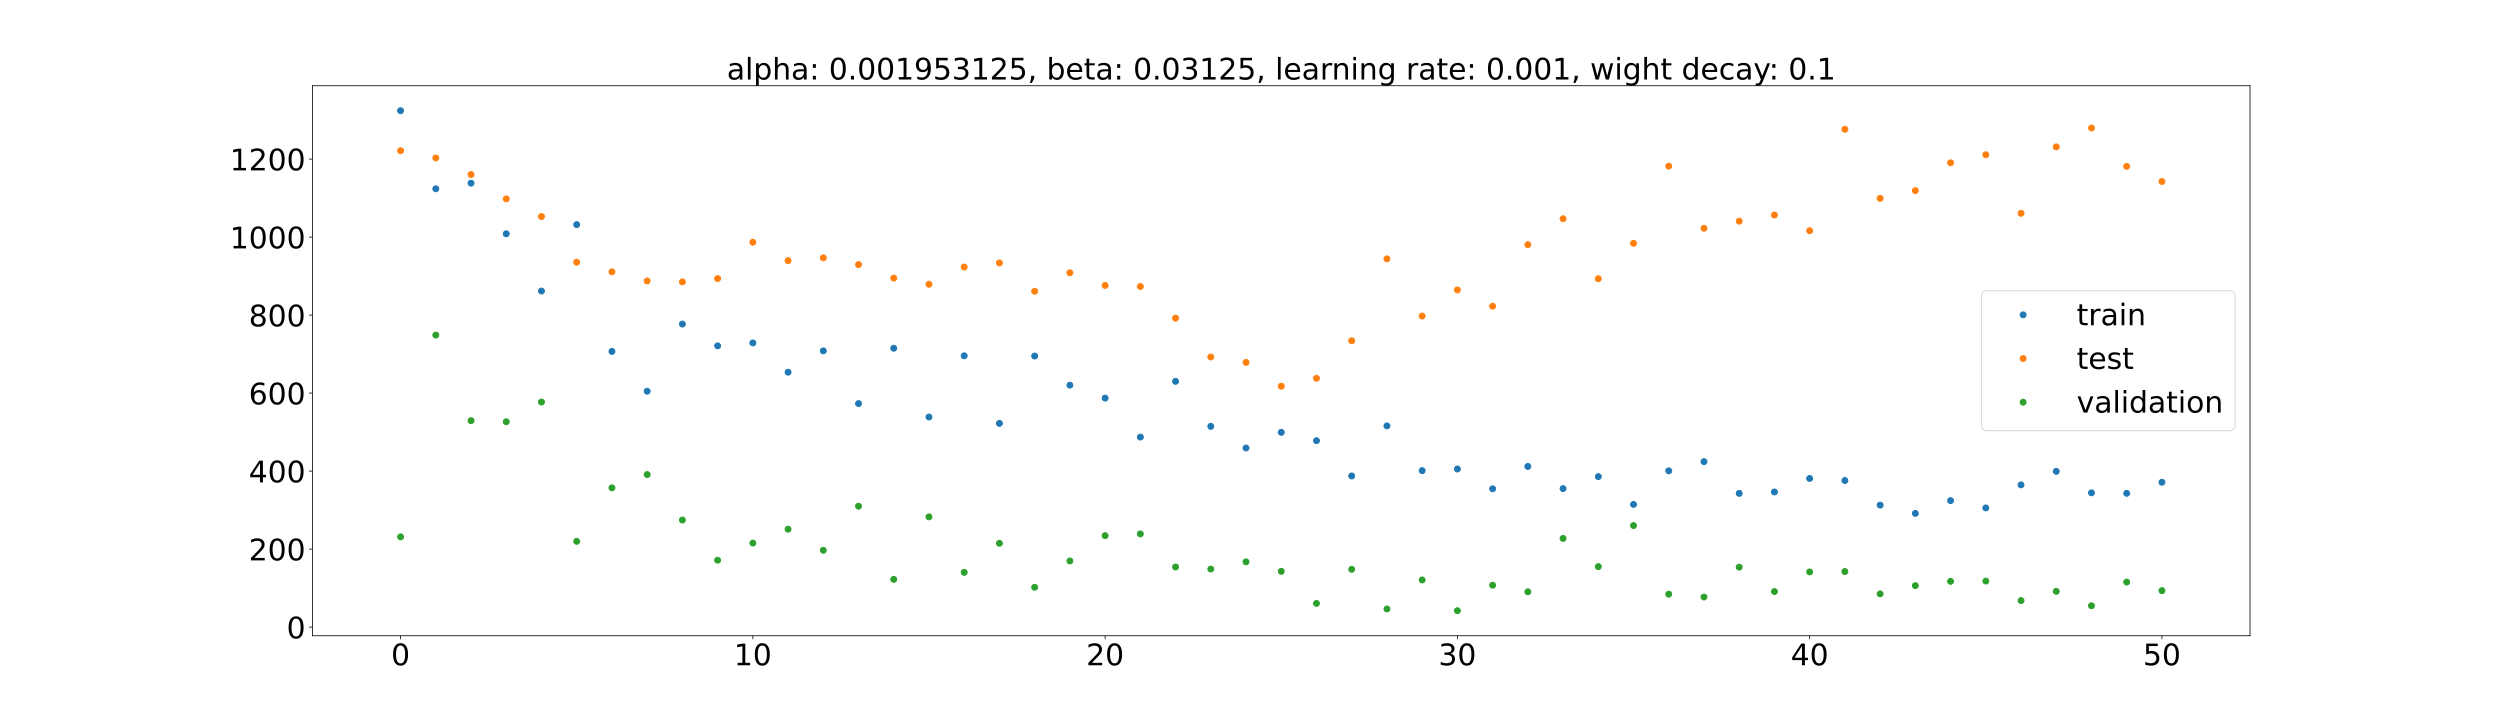 <?xml version="1.0" encoding="utf-8" standalone="no"?>
<!DOCTYPE svg PUBLIC "-//W3C//DTD SVG 1.1//EN"
  "http://www.w3.org/Graphics/SVG/1.1/DTD/svg11.dtd">
<!-- Created with matplotlib (https://matplotlib.org/) -->
<svg height="720pt" version="1.1" viewBox="0 0 2520 720" width="2520pt" xmlns="http://www.w3.org/2000/svg" xmlns:xlink="http://www.w3.org/1999/xlink">
 <defs>
  <style type="text/css">*{stroke-linecap:butt;stroke-linejoin:round;}</style>
 </defs>
 <g id="figure_1">
  <g id="patch_1">
   <path d="M 0 720 
L 2520 720 
L 2520 0 
L 0 0 
z
" style="fill:#ffffff;"/>
  </g>
  <g id="axes_1">
   <g id="patch_2">
    <path d="M 315 640.8 
L 2268 640.8 
L 2268 86.4 
L 315 86.4 
z
" style="fill:#ffffff;"/>
   </g>
   <g id="matplotlib.axis_1">
    <g id="xtick_1">
     <g id="line2d_1">
      <defs>
       <path d="M 0 0 
L 0 3.5 
" id="maecf1afb93" style="stroke:#000000;stroke-width:0.8;"/>
      </defs>
      <g>
       <use style="stroke:#000000;stroke-width:0.8;" x="403.773" xlink:href="#maecf1afb93" y="640.8"/>
      </g>
     </g>
     <g id="text_1">
      <!-- 0 -->
      <g transform="translate(394.229 670.595)scale(0.3 -0.3)">
       <defs>
        <path d="M 31.781 66.406 
Q 24.172 66.406 20.328 58.906 
Q 16.5 51.422 16.5 36.375 
Q 16.5 21.391 20.328 13.891 
Q 24.172 6.391 31.781 6.391 
Q 39.453 6.391 43.281 13.891 
Q 47.125 21.391 47.125 36.375 
Q 47.125 51.422 43.281 58.906 
Q 39.453 66.406 31.781 66.406 
z
M 31.781 74.219 
Q 44.047 74.219 50.516 64.516 
Q 56.984 54.828 56.984 36.375 
Q 56.984 17.969 50.516 8.266 
Q 44.047 -1.422 31.781 -1.422 
Q 19.531 -1.422 13.062 8.266 
Q 6.594 17.969 6.594 36.375 
Q 6.594 54.828 13.062 64.516 
Q 19.531 74.219 31.781 74.219 
z
" id="DejaVuSans-48"/>
       </defs>
       <use xlink:href="#DejaVuSans-48"/>
      </g>
     </g>
    </g>
    <g id="xtick_2">
     <g id="line2d_2">
      <g>
       <use style="stroke:#000000;stroke-width:0.8;" x="758.864" xlink:href="#maecf1afb93" y="640.8"/>
      </g>
     </g>
     <g id="text_2">
      <!-- 10 -->
      <g transform="translate(739.776 670.595)scale(0.3 -0.3)">
       <defs>
        <path d="M 12.406 8.297 
L 28.516 8.297 
L 28.516 63.922 
L 10.984 60.406 
L 10.984 69.391 
L 28.422 72.906 
L 38.281 72.906 
L 38.281 8.297 
L 54.391 8.297 
L 54.391 0 
L 12.406 0 
z
" id="DejaVuSans-49"/>
       </defs>
       <use xlink:href="#DejaVuSans-49"/>
       <use x="63.623" xlink:href="#DejaVuSans-48"/>
      </g>
     </g>
    </g>
    <g id="xtick_3">
     <g id="line2d_3">
      <g>
       <use style="stroke:#000000;stroke-width:0.8;" x="1113.955" xlink:href="#maecf1afb93" y="640.8"/>
      </g>
     </g>
     <g id="text_3">
      <!-- 20 -->
      <g transform="translate(1094.867 670.595)scale(0.3 -0.3)">
       <defs>
        <path d="M 19.188 8.297 
L 53.609 8.297 
L 53.609 0 
L 7.328 0 
L 7.328 8.297 
Q 12.938 14.109 22.625 23.891 
Q 32.328 33.688 34.812 36.531 
Q 39.547 41.844 41.422 45.531 
Q 43.312 49.219 43.312 52.781 
Q 43.312 58.594 39.234 62.25 
Q 35.156 65.922 28.609 65.922 
Q 23.969 65.922 18.812 64.312 
Q 13.672 62.703 7.812 59.422 
L 7.812 69.391 
Q 13.766 71.781 18.938 73 
Q 24.125 74.219 28.422 74.219 
Q 39.75 74.219 46.484 68.547 
Q 53.219 62.891 53.219 53.422 
Q 53.219 48.922 51.531 44.891 
Q 49.859 40.875 45.406 35.406 
Q 44.188 33.984 37.641 27.219 
Q 31.109 20.453 19.188 8.297 
z
" id="DejaVuSans-50"/>
       </defs>
       <use xlink:href="#DejaVuSans-50"/>
       <use x="63.623" xlink:href="#DejaVuSans-48"/>
      </g>
     </g>
    </g>
    <g id="xtick_4">
     <g id="line2d_4">
      <g>
       <use style="stroke:#000000;stroke-width:0.8;" x="1469.045" xlink:href="#maecf1afb93" y="640.8"/>
      </g>
     </g>
     <g id="text_4">
      <!-- 30 -->
      <g transform="translate(1449.958 670.595)scale(0.3 -0.3)">
       <defs>
        <path d="M 40.578 39.312 
Q 47.656 37.797 51.625 33 
Q 55.609 28.219 55.609 21.188 
Q 55.609 10.406 48.188 4.484 
Q 40.766 -1.422 27.094 -1.422 
Q 22.516 -1.422 17.656 -0.516 
Q 12.797 0.391 7.625 2.203 
L 7.625 11.719 
Q 11.719 9.328 16.594 8.109 
Q 21.484 6.891 26.812 6.891 
Q 36.078 6.891 40.938 10.547 
Q 45.797 14.203 45.797 21.188 
Q 45.797 27.641 41.281 31.266 
Q 36.766 34.906 28.719 34.906 
L 20.219 34.906 
L 20.219 43.016 
L 29.109 43.016 
Q 36.375 43.016 40.234 45.922 
Q 44.094 48.828 44.094 54.297 
Q 44.094 59.906 40.109 62.906 
Q 36.141 65.922 28.719 65.922 
Q 24.656 65.922 20.016 65.031 
Q 15.375 64.156 9.812 62.312 
L 9.812 71.094 
Q 15.438 72.656 20.344 73.438 
Q 25.25 74.219 29.594 74.219 
Q 40.828 74.219 47.359 69.109 
Q 53.906 64.016 53.906 55.328 
Q 53.906 49.266 50.438 45.094 
Q 46.969 40.922 40.578 39.312 
z
" id="DejaVuSans-51"/>
       </defs>
       <use xlink:href="#DejaVuSans-51"/>
       <use x="63.623" xlink:href="#DejaVuSans-48"/>
      </g>
     </g>
    </g>
    <g id="xtick_5">
     <g id="line2d_5">
      <g>
       <use style="stroke:#000000;stroke-width:0.8;" x="1824.136" xlink:href="#maecf1afb93" y="640.8"/>
      </g>
     </g>
     <g id="text_5">
      <!-- 40 -->
      <g transform="translate(1805.049 670.595)scale(0.3 -0.3)">
       <defs>
        <path d="M 37.797 64.312 
L 12.891 25.391 
L 37.797 25.391 
z
M 35.203 72.906 
L 47.609 72.906 
L 47.609 25.391 
L 58.016 25.391 
L 58.016 17.188 
L 47.609 17.188 
L 47.609 0 
L 37.797 0 
L 37.797 17.188 
L 4.891 17.188 
L 4.891 26.703 
z
" id="DejaVuSans-52"/>
       </defs>
       <use xlink:href="#DejaVuSans-52"/>
       <use x="63.623" xlink:href="#DejaVuSans-48"/>
      </g>
     </g>
    </g>
    <g id="xtick_6">
     <g id="line2d_6">
      <g>
       <use style="stroke:#000000;stroke-width:0.8;" x="2179.227" xlink:href="#maecf1afb93" y="640.8"/>
      </g>
     </g>
     <g id="text_6">
      <!-- 50 -->
      <g transform="translate(2160.14 670.595)scale(0.3 -0.3)">
       <defs>
        <path d="M 10.797 72.906 
L 49.516 72.906 
L 49.516 64.594 
L 19.828 64.594 
L 19.828 46.734 
Q 21.969 47.469 24.109 47.828 
Q 26.266 48.188 28.422 48.188 
Q 40.625 48.188 47.75 41.5 
Q 54.891 34.812 54.891 23.391 
Q 54.891 11.625 47.562 5.094 
Q 40.234 -1.422 26.906 -1.422 
Q 22.312 -1.422 17.547 -0.641 
Q 12.797 0.141 7.719 1.703 
L 7.719 11.625 
Q 12.109 9.234 16.797 8.062 
Q 21.484 6.891 26.703 6.891 
Q 35.156 6.891 40.078 11.328 
Q 45.016 15.766 45.016 23.391 
Q 45.016 31 40.078 35.438 
Q 35.156 39.891 26.703 39.891 
Q 22.75 39.891 18.812 39.016 
Q 14.891 38.141 10.797 36.281 
z
" id="DejaVuSans-53"/>
       </defs>
       <use xlink:href="#DejaVuSans-53"/>
       <use x="63.623" xlink:href="#DejaVuSans-48"/>
      </g>
     </g>
    </g>
   </g>
   <g id="matplotlib.axis_2">
    <g id="ytick_1">
     <g id="line2d_7">
      <defs>
       <path d="M 0 0 
L -3.5 0 
" id="m982001422b" style="stroke:#000000;stroke-width:0.8;"/>
      </defs>
      <g>
       <use style="stroke:#000000;stroke-width:0.8;" x="315" xlink:href="#m982001422b" y="632.092"/>
      </g>
     </g>
     <g id="text_7">
      <!-- 0 -->
      <g transform="translate(288.913 643.49)scale(0.3 -0.3)">
       <use xlink:href="#DejaVuSans-48"/>
      </g>
     </g>
    </g>
    <g id="ytick_2">
     <g id="line2d_8">
      <g>
       <use style="stroke:#000000;stroke-width:0.8;" x="315" xlink:href="#m982001422b" y="553.467"/>
      </g>
     </g>
     <g id="text_8">
      <!-- 200 -->
      <g transform="translate(250.738 564.864)scale(0.3 -0.3)">
       <use xlink:href="#DejaVuSans-50"/>
       <use x="63.623" xlink:href="#DejaVuSans-48"/>
       <use x="127.246" xlink:href="#DejaVuSans-48"/>
      </g>
     </g>
    </g>
    <g id="ytick_3">
     <g id="line2d_9">
      <g>
       <use style="stroke:#000000;stroke-width:0.8;" x="315" xlink:href="#m982001422b" y="474.841"/>
      </g>
     </g>
     <g id="text_9">
      <!-- 400 -->
      <g transform="translate(250.738 486.239)scale(0.3 -0.3)">
       <use xlink:href="#DejaVuSans-52"/>
       <use x="63.623" xlink:href="#DejaVuSans-48"/>
       <use x="127.246" xlink:href="#DejaVuSans-48"/>
      </g>
     </g>
    </g>
    <g id="ytick_4">
     <g id="line2d_10">
      <g>
       <use style="stroke:#000000;stroke-width:0.8;" x="315" xlink:href="#m982001422b" y="396.216"/>
      </g>
     </g>
     <g id="text_10">
      <!-- 600 -->
      <g transform="translate(250.738 407.613)scale(0.3 -0.3)">
       <defs>
        <path d="M 33.016 40.375 
Q 26.375 40.375 22.484 35.828 
Q 18.609 31.297 18.609 23.391 
Q 18.609 15.531 22.484 10.953 
Q 26.375 6.391 33.016 6.391 
Q 39.656 6.391 43.531 10.953 
Q 47.406 15.531 47.406 23.391 
Q 47.406 31.297 43.531 35.828 
Q 39.656 40.375 33.016 40.375 
z
M 52.594 71.297 
L 52.594 62.312 
Q 48.875 64.062 45.094 64.984 
Q 41.312 65.922 37.594 65.922 
Q 27.828 65.922 22.672 59.328 
Q 17.531 52.734 16.797 39.406 
Q 19.672 43.656 24.016 45.922 
Q 28.375 48.188 33.594 48.188 
Q 44.578 48.188 50.953 41.516 
Q 57.328 34.859 57.328 23.391 
Q 57.328 12.156 50.688 5.359 
Q 44.047 -1.422 33.016 -1.422 
Q 20.359 -1.422 13.672 8.266 
Q 6.984 17.969 6.984 36.375 
Q 6.984 53.656 15.188 63.938 
Q 23.391 74.219 37.203 74.219 
Q 40.922 74.219 44.703 73.484 
Q 48.484 72.75 52.594 71.297 
z
" id="DejaVuSans-54"/>
       </defs>
       <use xlink:href="#DejaVuSans-54"/>
       <use x="63.623" xlink:href="#DejaVuSans-48"/>
       <use x="127.246" xlink:href="#DejaVuSans-48"/>
      </g>
     </g>
    </g>
    <g id="ytick_5">
     <g id="line2d_11">
      <g>
       <use style="stroke:#000000;stroke-width:0.8;" x="315" xlink:href="#m982001422b" y="317.59"/>
      </g>
     </g>
     <g id="text_11">
      <!-- 800 -->
      <g transform="translate(250.738 328.988)scale(0.3 -0.3)">
       <defs>
        <path d="M 31.781 34.625 
Q 24.75 34.625 20.719 30.859 
Q 16.703 27.094 16.703 20.516 
Q 16.703 13.922 20.719 10.156 
Q 24.75 6.391 31.781 6.391 
Q 38.812 6.391 42.859 10.172 
Q 46.922 13.969 46.922 20.516 
Q 46.922 27.094 42.891 30.859 
Q 38.875 34.625 31.781 34.625 
z
M 21.922 38.812 
Q 15.578 40.375 12.031 44.719 
Q 8.5 49.078 8.5 55.328 
Q 8.5 64.062 14.719 69.141 
Q 20.953 74.219 31.781 74.219 
Q 42.672 74.219 48.875 69.141 
Q 55.078 64.062 55.078 55.328 
Q 55.078 49.078 51.531 44.719 
Q 48 40.375 41.703 38.812 
Q 48.828 37.156 52.797 32.312 
Q 56.781 27.484 56.781 20.516 
Q 56.781 9.906 50.312 4.234 
Q 43.844 -1.422 31.781 -1.422 
Q 19.734 -1.422 13.25 4.234 
Q 6.781 9.906 6.781 20.516 
Q 6.781 27.484 10.781 32.312 
Q 14.797 37.156 21.922 38.812 
z
M 18.312 54.391 
Q 18.312 48.734 21.844 45.562 
Q 25.391 42.391 31.781 42.391 
Q 38.141 42.391 41.719 45.562 
Q 45.312 48.734 45.312 54.391 
Q 45.312 60.062 41.719 63.234 
Q 38.141 66.406 31.781 66.406 
Q 25.391 66.406 21.844 63.234 
Q 18.312 60.062 18.312 54.391 
z
" id="DejaVuSans-56"/>
       </defs>
       <use xlink:href="#DejaVuSans-56"/>
       <use x="63.623" xlink:href="#DejaVuSans-48"/>
       <use x="127.246" xlink:href="#DejaVuSans-48"/>
      </g>
     </g>
    </g>
    <g id="ytick_6">
     <g id="line2d_12">
      <g>
       <use style="stroke:#000000;stroke-width:0.8;" x="315" xlink:href="#m982001422b" y="238.965"/>
      </g>
     </g>
     <g id="text_12">
      <!-- 1000 -->
      <g transform="translate(231.65 250.362)scale(0.3 -0.3)">
       <use xlink:href="#DejaVuSans-49"/>
       <use x="63.623" xlink:href="#DejaVuSans-48"/>
       <use x="127.246" xlink:href="#DejaVuSans-48"/>
       <use x="190.869" xlink:href="#DejaVuSans-48"/>
      </g>
     </g>
    </g>
    <g id="ytick_7">
     <g id="line2d_13">
      <g>
       <use style="stroke:#000000;stroke-width:0.8;" x="315" xlink:href="#m982001422b" y="160.339"/>
      </g>
     </g>
     <g id="text_13">
      <!-- 1200 -->
      <g transform="translate(231.65 171.737)scale(0.3 -0.3)">
       <use xlink:href="#DejaVuSans-49"/>
       <use x="63.623" xlink:href="#DejaVuSans-50"/>
       <use x="127.246" xlink:href="#DejaVuSans-48"/>
       <use x="190.869" xlink:href="#DejaVuSans-48"/>
      </g>
     </g>
    </g>
   </g>
   <g id="line2d_14">
    <defs>
     <path d="M 0 3 
C 0.796 3 1.559 2.684 2.121 2.121 
C 2.684 1.559 3 0.796 3 0 
C 3 -0.796 2.684 -1.559 2.121 -2.121 
C 1.559 -2.684 0.796 -3 0 -3 
C -0.796 -3 -1.559 -2.684 -2.121 -2.121 
C -2.684 -1.559 -3 -0.796 -3 0 
C -3 0.796 -2.684 1.559 -2.121 2.121 
C -1.559 2.684 -0.796 3 0 3 
z
" id="m40f0da95ef" style="stroke:#1f77b4;"/>
    </defs>
    <g clip-path="url(#p3fb406f027)">
     <use style="fill:#1f77b4;stroke:#1f77b4;" x="403.773" xlink:href="#m40f0da95ef" y="111.6"/>
     <use style="fill:#1f77b4;stroke:#1f77b4;" x="439.282" xlink:href="#m40f0da95ef" y="190.286"/>
     <use style="fill:#1f77b4;stroke:#1f77b4;" x="474.791" xlink:href="#m40f0da95ef" y="184.65"/>
     <use style="fill:#1f77b4;stroke:#1f77b4;" x="510.3" xlink:href="#m40f0da95ef" y="235.667"/>
     <use style="fill:#1f77b4;stroke:#1f77b4;" x="545.809" xlink:href="#m40f0da95ef" y="293.375"/>
     <use style="fill:#1f77b4;stroke:#1f77b4;" x="581.318" xlink:href="#m40f0da95ef" y="226.41"/>
     <use style="fill:#1f77b4;stroke:#1f77b4;" x="616.827" xlink:href="#m40f0da95ef" y="354.2"/>
     <use style="fill:#1f77b4;stroke:#1f77b4;" x="652.336" xlink:href="#m40f0da95ef" y="394.386"/>
     <use style="fill:#1f77b4;stroke:#1f77b4;" x="687.845" xlink:href="#m40f0da95ef" y="326.664"/>
     <use style="fill:#1f77b4;stroke:#1f77b4;" x="723.355" xlink:href="#m40f0da95ef" y="348.624"/>
     <use style="fill:#1f77b4;stroke:#1f77b4;" x="758.864" xlink:href="#m40f0da95ef" y="345.664"/>
     <use style="fill:#1f77b4;stroke:#1f77b4;" x="794.373" xlink:href="#m40f0da95ef" y="375.181"/>
     <use style="fill:#1f77b4;stroke:#1f77b4;" x="829.882" xlink:href="#m40f0da95ef" y="353.674"/>
     <use style="fill:#1f77b4;stroke:#1f77b4;" x="865.391" xlink:href="#m40f0da95ef" y="406.831"/>
     <use style="fill:#1f77b4;stroke:#1f77b4;" x="900.9" xlink:href="#m40f0da95ef" y="351.059"/>
     <use style="fill:#1f77b4;stroke:#1f77b4;" x="936.409" xlink:href="#m40f0da95ef" y="420.333"/>
     <use style="fill:#1f77b4;stroke:#1f77b4;" x="971.918" xlink:href="#m40f0da95ef" y="358.647"/>
     <use style="fill:#1f77b4;stroke:#1f77b4;" x="1007.427" xlink:href="#m40f0da95ef" y="426.734"/>
     <use style="fill:#1f77b4;stroke:#1f77b4;" x="1042.936" xlink:href="#m40f0da95ef" y="358.901"/>
     <use style="fill:#1f77b4;stroke:#1f77b4;" x="1078.445" xlink:href="#m40f0da95ef" y="388.223"/>
     <use style="fill:#1f77b4;stroke:#1f77b4;" x="1113.955" xlink:href="#m40f0da95ef" y="401.297"/>
     <use style="fill:#1f77b4;stroke:#1f77b4;" x="1149.464" xlink:href="#m40f0da95ef" y="440.587"/>
     <use style="fill:#1f77b4;stroke:#1f77b4;" x="1184.973" xlink:href="#m40f0da95ef" y="384.4"/>
     <use style="fill:#1f77b4;stroke:#1f77b4;" x="1220.482" xlink:href="#m40f0da95ef" y="429.749"/>
     <use style="fill:#1f77b4;stroke:#1f77b4;" x="1255.991" xlink:href="#m40f0da95ef" y="451.56"/>
     <use style="fill:#1f77b4;stroke:#1f77b4;" x="1291.5" xlink:href="#m40f0da95ef" y="435.791"/>
     <use style="fill:#1f77b4;stroke:#1f77b4;" x="1327.009" xlink:href="#m40f0da95ef" y="444.221"/>
     <use style="fill:#1f77b4;stroke:#1f77b4;" x="1362.518" xlink:href="#m40f0da95ef" y="479.769"/>
     <use style="fill:#1f77b4;stroke:#1f77b4;" x="1398.027" xlink:href="#m40f0da95ef" y="429.285"/>
     <use style="fill:#1f77b4;stroke:#1f77b4;" x="1433.536" xlink:href="#m40f0da95ef" y="474.414"/>
     <use style="fill:#1f77b4;stroke:#1f77b4;" x="1469.045" xlink:href="#m40f0da95ef" y="472.784"/>
     <use style="fill:#1f77b4;stroke:#1f77b4;" x="1504.555" xlink:href="#m40f0da95ef" y="492.706"/>
     <use style="fill:#1f77b4;stroke:#1f77b4;" x="1540.064" xlink:href="#m40f0da95ef" y="470.149"/>
     <use style="fill:#1f77b4;stroke:#1f77b4;" x="1575.573" xlink:href="#m40f0da95ef" y="492.506"/>
     <use style="fill:#1f77b4;stroke:#1f77b4;" x="1611.082" xlink:href="#m40f0da95ef" y="480.435"/>
     <use style="fill:#1f77b4;stroke:#1f77b4;" x="1646.591" xlink:href="#m40f0da95ef" y="508.437"/>
     <use style="fill:#1f77b4;stroke:#1f77b4;" x="1682.1" xlink:href="#m40f0da95ef" y="474.599"/>
     <use style="fill:#1f77b4;stroke:#1f77b4;" x="1717.609" xlink:href="#m40f0da95ef" y="465.313"/>
     <use style="fill:#1f77b4;stroke:#1f77b4;" x="1753.118" xlink:href="#m40f0da95ef" y="497.321"/>
     <use style="fill:#1f77b4;stroke:#1f77b4;" x="1788.627" xlink:href="#m40f0da95ef" y="495.89"/>
     <use style="fill:#1f77b4;stroke:#1f77b4;" x="1824.136" xlink:href="#m40f0da95ef" y="482.276"/>
     <use style="fill:#1f77b4;stroke:#1f77b4;" x="1859.645" xlink:href="#m40f0da95ef" y="484.364"/>
     <use style="fill:#1f77b4;stroke:#1f77b4;" x="1895.155" xlink:href="#m40f0da95ef" y="509.167"/>
     <use style="fill:#1f77b4;stroke:#1f77b4;" x="1930.664" xlink:href="#m40f0da95ef" y="517.498"/>
     <use style="fill:#1f77b4;stroke:#1f77b4;" x="1966.173" xlink:href="#m40f0da95ef" y="504.643"/>
     <use style="fill:#1f77b4;stroke:#1f77b4;" x="2001.682" xlink:href="#m40f0da95ef" y="511.988"/>
     <use style="fill:#1f77b4;stroke:#1f77b4;" x="2037.191" xlink:href="#m40f0da95ef" y="488.727"/>
     <use style="fill:#1f77b4;stroke:#1f77b4;" x="2072.7" xlink:href="#m40f0da95ef" y="475.094"/>
     <use style="fill:#1f77b4;stroke:#1f77b4;" x="2108.209" xlink:href="#m40f0da95ef" y="496.762"/>
     <use style="fill:#1f77b4;stroke:#1f77b4;" x="2143.718" xlink:href="#m40f0da95ef" y="497.26"/>
     <use style="fill:#1f77b4;stroke:#1f77b4;" x="2179.227" xlink:href="#m40f0da95ef" y="486.12"/>
    </g>
   </g>
   <g id="line2d_15">
    <defs>
     <path d="M 0 3 
C 0.796 3 1.559 2.684 2.121 2.121 
C 2.684 1.559 3 0.796 3 0 
C 3 -0.796 2.684 -1.559 2.121 -2.121 
C 1.559 -2.684 0.796 -3 0 -3 
C -0.796 -3 -1.559 -2.684 -2.121 -2.121 
C -2.684 -1.559 -3 -0.796 -3 0 
C -3 0.796 -2.684 1.559 -2.121 2.121 
C -1.559 2.684 -0.796 3 0 3 
z
" id="mdec68da0ee" style="stroke:#ff7f0e;"/>
    </defs>
    <g clip-path="url(#p3fb406f027)">
     <use style="fill:#ff7f0e;stroke:#ff7f0e;" x="403.773" xlink:href="#mdec68da0ee" y="151.954"/>
     <use style="fill:#ff7f0e;stroke:#ff7f0e;" x="439.282" xlink:href="#mdec68da0ee" y="159.22"/>
     <use style="fill:#ff7f0e;stroke:#ff7f0e;" x="474.791" xlink:href="#mdec68da0ee" y="175.911"/>
     <use style="fill:#ff7f0e;stroke:#ff7f0e;" x="510.3" xlink:href="#mdec68da0ee" y="200.477"/>
     <use style="fill:#ff7f0e;stroke:#ff7f0e;" x="545.809" xlink:href="#mdec68da0ee" y="218.262"/>
     <use style="fill:#ff7f0e;stroke:#ff7f0e;" x="581.318" xlink:href="#mdec68da0ee" y="264.307"/>
     <use style="fill:#ff7f0e;stroke:#ff7f0e;" x="616.827" xlink:href="#mdec68da0ee" y="273.962"/>
     <use style="fill:#ff7f0e;stroke:#ff7f0e;" x="652.336" xlink:href="#mdec68da0ee" y="283.219"/>
     <use style="fill:#ff7f0e;stroke:#ff7f0e;" x="687.845" xlink:href="#mdec68da0ee" y="284.1"/>
     <use style="fill:#ff7f0e;stroke:#ff7f0e;" x="723.355" xlink:href="#mdec68da0ee" y="280.8"/>
     <use style="fill:#ff7f0e;stroke:#ff7f0e;" x="758.864" xlink:href="#mdec68da0ee" y="244.158"/>
     <use style="fill:#ff7f0e;stroke:#ff7f0e;" x="794.373" xlink:href="#mdec68da0ee" y="262.678"/>
     <use style="fill:#ff7f0e;stroke:#ff7f0e;" x="829.882" xlink:href="#mdec68da0ee" y="259.905"/>
     <use style="fill:#ff7f0e;stroke:#ff7f0e;" x="865.391" xlink:href="#mdec68da0ee" y="266.711"/>
     <use style="fill:#ff7f0e;stroke:#ff7f0e;" x="900.9" xlink:href="#mdec68da0ee" y="280.333"/>
     <use style="fill:#ff7f0e;stroke:#ff7f0e;" x="936.409" xlink:href="#mdec68da0ee" y="286.549"/>
     <use style="fill:#ff7f0e;stroke:#ff7f0e;" x="971.918" xlink:href="#mdec68da0ee" y="269.207"/>
     <use style="fill:#ff7f0e;stroke:#ff7f0e;" x="1007.427" xlink:href="#mdec68da0ee" y="265.029"/>
     <use style="fill:#ff7f0e;stroke:#ff7f0e;" x="1042.936" xlink:href="#mdec68da0ee" y="293.586"/>
     <use style="fill:#ff7f0e;stroke:#ff7f0e;" x="1078.445" xlink:href="#mdec68da0ee" y="274.973"/>
     <use style="fill:#ff7f0e;stroke:#ff7f0e;" x="1113.955" xlink:href="#mdec68da0ee" y="287.718"/>
     <use style="fill:#ff7f0e;stroke:#ff7f0e;" x="1149.464" xlink:href="#mdec68da0ee" y="288.783"/>
     <use style="fill:#ff7f0e;stroke:#ff7f0e;" x="1184.973" xlink:href="#mdec68da0ee" y="320.695"/>
     <use style="fill:#ff7f0e;stroke:#ff7f0e;" x="1220.482" xlink:href="#mdec68da0ee" y="359.836"/>
     <use style="fill:#ff7f0e;stroke:#ff7f0e;" x="1255.991" xlink:href="#mdec68da0ee" y="365.3"/>
     <use style="fill:#ff7f0e;stroke:#ff7f0e;" x="1291.5" xlink:href="#mdec68da0ee" y="389.27"/>
     <use style="fill:#ff7f0e;stroke:#ff7f0e;" x="1327.009" xlink:href="#mdec68da0ee" y="381.322"/>
     <use style="fill:#ff7f0e;stroke:#ff7f0e;" x="1362.518" xlink:href="#mdec68da0ee" y="343.511"/>
     <use style="fill:#ff7f0e;stroke:#ff7f0e;" x="1398.027" xlink:href="#mdec68da0ee" y="260.912"/>
     <use style="fill:#ff7f0e;stroke:#ff7f0e;" x="1433.536" xlink:href="#mdec68da0ee" y="318.603"/>
     <use style="fill:#ff7f0e;stroke:#ff7f0e;" x="1469.045" xlink:href="#mdec68da0ee" y="292.258"/>
     <use style="fill:#ff7f0e;stroke:#ff7f0e;" x="1504.555" xlink:href="#mdec68da0ee" y="308.676"/>
     <use style="fill:#ff7f0e;stroke:#ff7f0e;" x="1540.064" xlink:href="#mdec68da0ee" y="246.635"/>
     <use style="fill:#ff7f0e;stroke:#ff7f0e;" x="1575.573" xlink:href="#mdec68da0ee" y="220.464"/>
     <use style="fill:#ff7f0e;stroke:#ff7f0e;" x="1611.082" xlink:href="#mdec68da0ee" y="280.955"/>
     <use style="fill:#ff7f0e;stroke:#ff7f0e;" x="1646.591" xlink:href="#mdec68da0ee" y="245.249"/>
     <use style="fill:#ff7f0e;stroke:#ff7f0e;" x="1682.1" xlink:href="#mdec68da0ee" y="167.472"/>
     <use style="fill:#ff7f0e;stroke:#ff7f0e;" x="1717.609" xlink:href="#mdec68da0ee" y="230.116"/>
     <use style="fill:#ff7f0e;stroke:#ff7f0e;" x="1753.118" xlink:href="#mdec68da0ee" y="222.922"/>
     <use style="fill:#ff7f0e;stroke:#ff7f0e;" x="1788.627" xlink:href="#mdec68da0ee" y="216.731"/>
     <use style="fill:#ff7f0e;stroke:#ff7f0e;" x="1824.136" xlink:href="#mdec68da0ee" y="232.581"/>
     <use style="fill:#ff7f0e;stroke:#ff7f0e;" x="1859.645" xlink:href="#mdec68da0ee" y="130.337"/>
     <use style="fill:#ff7f0e;stroke:#ff7f0e;" x="1895.155" xlink:href="#mdec68da0ee" y="199.969"/>
     <use style="fill:#ff7f0e;stroke:#ff7f0e;" x="1930.664" xlink:href="#mdec68da0ee" y="192.121"/>
     <use style="fill:#ff7f0e;stroke:#ff7f0e;" x="1966.173" xlink:href="#mdec68da0ee" y="164.111"/>
     <use style="fill:#ff7f0e;stroke:#ff7f0e;" x="2001.682" xlink:href="#mdec68da0ee" y="155.988"/>
     <use style="fill:#ff7f0e;stroke:#ff7f0e;" x="2037.191" xlink:href="#mdec68da0ee" y="215.005"/>
     <use style="fill:#ff7f0e;stroke:#ff7f0e;" x="2072.7" xlink:href="#mdec68da0ee" y="148.029"/>
     <use style="fill:#ff7f0e;stroke:#ff7f0e;" x="2108.209" xlink:href="#mdec68da0ee" y="129.025"/>
     <use style="fill:#ff7f0e;stroke:#ff7f0e;" x="2143.718" xlink:href="#mdec68da0ee" y="167.69"/>
     <use style="fill:#ff7f0e;stroke:#ff7f0e;" x="2179.227" xlink:href="#mdec68da0ee" y="182.937"/>
    </g>
   </g>
   <g id="line2d_16">
    <defs>
     <path d="M 0 3 
C 0.796 3 1.559 2.684 2.121 2.121 
C 2.684 1.559 3 0.796 3 0 
C 3 -0.796 2.684 -1.559 2.121 -2.121 
C 1.559 -2.684 0.796 -3 0 -3 
C -0.796 -3 -1.559 -2.684 -2.121 -2.121 
C -2.684 -1.559 -3 -0.796 -3 0 
C -3 0.796 -2.684 1.559 -2.121 2.121 
C -1.559 2.684 -0.796 3 0 3 
z
" id="m01ef79def3" style="stroke:#2ca02c;"/>
    </defs>
    <g clip-path="url(#p3fb406f027)">
     <use style="fill:#2ca02c;stroke:#2ca02c;" x="403.773" xlink:href="#m01ef79def3" y="541.131"/>
     <use style="fill:#2ca02c;stroke:#2ca02c;" x="439.282" xlink:href="#m01ef79def3" y="337.767"/>
     <use style="fill:#2ca02c;stroke:#2ca02c;" x="474.791" xlink:href="#m01ef79def3" y="424.008"/>
     <use style="fill:#2ca02c;stroke:#2ca02c;" x="510.3" xlink:href="#m01ef79def3" y="425.108"/>
     <use style="fill:#2ca02c;stroke:#2ca02c;" x="545.809" xlink:href="#m01ef79def3" y="405.267"/>
     <use style="fill:#2ca02c;stroke:#2ca02c;" x="581.318" xlink:href="#m01ef79def3" y="545.663"/>
     <use style="fill:#2ca02c;stroke:#2ca02c;" x="616.827" xlink:href="#m01ef79def3" y="491.71"/>
     <use style="fill:#2ca02c;stroke:#2ca02c;" x="652.336" xlink:href="#m01ef79def3" y="478.336"/>
     <use style="fill:#2ca02c;stroke:#2ca02c;" x="687.845" xlink:href="#m01ef79def3" y="524.197"/>
     <use style="fill:#2ca02c;stroke:#2ca02c;" x="723.355" xlink:href="#m01ef79def3" y="564.707"/>
     <use style="fill:#2ca02c;stroke:#2ca02c;" x="758.864" xlink:href="#m01ef79def3" y="547.39"/>
     <use style="fill:#2ca02c;stroke:#2ca02c;" x="794.373" xlink:href="#m01ef79def3" y="533.434"/>
     <use style="fill:#2ca02c;stroke:#2ca02c;" x="829.882" xlink:href="#m01ef79def3" y="554.657"/>
     <use style="fill:#2ca02c;stroke:#2ca02c;" x="865.391" xlink:href="#m01ef79def3" y="510.26"/>
     <use style="fill:#2ca02c;stroke:#2ca02c;" x="900.9" xlink:href="#m01ef79def3" y="583.976"/>
     <use style="fill:#2ca02c;stroke:#2ca02c;" x="936.409" xlink:href="#m01ef79def3" y="520.97"/>
     <use style="fill:#2ca02c;stroke:#2ca02c;" x="971.918" xlink:href="#m01ef79def3" y="576.939"/>
     <use style="fill:#2ca02c;stroke:#2ca02c;" x="1007.427" xlink:href="#m01ef79def3" y="547.639"/>
     <use style="fill:#2ca02c;stroke:#2ca02c;" x="1042.936" xlink:href="#m01ef79def3" y="591.941"/>
     <use style="fill:#2ca02c;stroke:#2ca02c;" x="1078.445" xlink:href="#m01ef79def3" y="565.433"/>
     <use style="fill:#2ca02c;stroke:#2ca02c;" x="1113.955" xlink:href="#m01ef79def3" y="539.962"/>
     <use style="fill:#2ca02c;stroke:#2ca02c;" x="1149.464" xlink:href="#m01ef79def3" y="538.195"/>
     <use style="fill:#2ca02c;stroke:#2ca02c;" x="1184.973" xlink:href="#m01ef79def3" y="571.543"/>
     <use style="fill:#2ca02c;stroke:#2ca02c;" x="1220.482" xlink:href="#m01ef79def3" y="573.597"/>
     <use style="fill:#2ca02c;stroke:#2ca02c;" x="1255.991" xlink:href="#m01ef79def3" y="566.339"/>
     <use style="fill:#2ca02c;stroke:#2ca02c;" x="1291.5" xlink:href="#m01ef79def3" y="575.927"/>
     <use style="fill:#2ca02c;stroke:#2ca02c;" x="1327.009" xlink:href="#m01ef79def3" y="608.236"/>
     <use style="fill:#2ca02c;stroke:#2ca02c;" x="1362.518" xlink:href="#m01ef79def3" y="573.872"/>
     <use style="fill:#2ca02c;stroke:#2ca02c;" x="1398.027" xlink:href="#m01ef79def3" y="613.843"/>
     <use style="fill:#2ca02c;stroke:#2ca02c;" x="1433.536" xlink:href="#m01ef79def3" y="584.572"/>
     <use style="fill:#2ca02c;stroke:#2ca02c;" x="1469.045" xlink:href="#m01ef79def3" y="615.6"/>
     <use style="fill:#2ca02c;stroke:#2ca02c;" x="1504.555" xlink:href="#m01ef79def3" y="589.886"/>
     <use style="fill:#2ca02c;stroke:#2ca02c;" x="1540.064" xlink:href="#m01ef79def3" y="596.524"/>
     <use style="fill:#2ca02c;stroke:#2ca02c;" x="1575.573" xlink:href="#m01ef79def3" y="542.753"/>
     <use style="fill:#2ca02c;stroke:#2ca02c;" x="1611.082" xlink:href="#m01ef79def3" y="571.156"/>
     <use style="fill:#2ca02c;stroke:#2ca02c;" x="1646.591" xlink:href="#m01ef79def3" y="529.76"/>
     <use style="fill:#2ca02c;stroke:#2ca02c;" x="1682.1" xlink:href="#m01ef79def3" y="598.921"/>
     <use style="fill:#2ca02c;stroke:#2ca02c;" x="1717.609" xlink:href="#m01ef79def3" y="601.794"/>
     <use style="fill:#2ca02c;stroke:#2ca02c;" x="1753.118" xlink:href="#m01ef79def3" y="571.689"/>
     <use style="fill:#2ca02c;stroke:#2ca02c;" x="1788.627" xlink:href="#m01ef79def3" y="596.269"/>
     <use style="fill:#2ca02c;stroke:#2ca02c;" x="1824.136" xlink:href="#m01ef79def3" y="576.47"/>
     <use style="fill:#2ca02c;stroke:#2ca02c;" x="1859.645" xlink:href="#m01ef79def3" y="576.122"/>
     <use style="fill:#2ca02c;stroke:#2ca02c;" x="1895.155" xlink:href="#m01ef79def3" y="598.608"/>
     <use style="fill:#2ca02c;stroke:#2ca02c;" x="1930.664" xlink:href="#m01ef79def3" y="590.324"/>
     <use style="fill:#2ca02c;stroke:#2ca02c;" x="1966.173" xlink:href="#m01ef79def3" y="585.982"/>
     <use style="fill:#2ca02c;stroke:#2ca02c;" x="2001.682" xlink:href="#m01ef79def3" y="585.723"/>
     <use style="fill:#2ca02c;stroke:#2ca02c;" x="2037.191" xlink:href="#m01ef79def3" y="605.376"/>
     <use style="fill:#2ca02c;stroke:#2ca02c;" x="2072.7" xlink:href="#m01ef79def3" y="596.059"/>
     <use style="fill:#2ca02c;stroke:#2ca02c;" x="2108.209" xlink:href="#m01ef79def3" y="610.626"/>
     <use style="fill:#2ca02c;stroke:#2ca02c;" x="2143.718" xlink:href="#m01ef79def3" y="586.733"/>
     <use style="fill:#2ca02c;stroke:#2ca02c;" x="2179.227" xlink:href="#m01ef79def3" y="595.387"/>
    </g>
   </g>
   <g id="patch_3">
    <path d="M 315 640.8 
L 315 86.4 
" style="fill:none;stroke:#000000;stroke-linecap:square;stroke-linejoin:miter;stroke-width:0.8;"/>
   </g>
   <g id="patch_4">
    <path d="M 2268 640.8 
L 2268 86.4 
" style="fill:none;stroke:#000000;stroke-linecap:square;stroke-linejoin:miter;stroke-width:0.8;"/>
   </g>
   <g id="patch_5">
    <path d="M 315 640.8 
L 2268 640.8 
" style="fill:none;stroke:#000000;stroke-linecap:square;stroke-linejoin:miter;stroke-width:0.8;"/>
   </g>
   <g id="patch_6">
    <path d="M 315 86.4 
L 2268 86.4 
" style="fill:none;stroke:#000000;stroke-linecap:square;stroke-linejoin:miter;stroke-width:0.8;"/>
   </g>
   <g id="text_14">
    <!-- alpha: 0.001953125, beta: 0.03125, learning rate: 0.001, wight decay: 0.1 -->
    <g transform="translate(732.654 80.161)scale(0.3 -0.3)">
     <defs>
      <path d="M 34.281 27.484 
Q 23.391 27.484 19.188 25 
Q 14.984 22.516 14.984 16.5 
Q 14.984 11.719 18.141 8.906 
Q 21.297 6.109 26.703 6.109 
Q 34.188 6.109 38.703 11.406 
Q 43.219 16.703 43.219 25.484 
L 43.219 27.484 
z
M 52.203 31.203 
L 52.203 0 
L 43.219 0 
L 43.219 8.297 
Q 40.141 3.328 35.547 0.953 
Q 30.953 -1.422 24.312 -1.422 
Q 15.922 -1.422 10.953 3.297 
Q 6 8.016 6 15.922 
Q 6 25.141 12.172 29.828 
Q 18.359 34.516 30.609 34.516 
L 43.219 34.516 
L 43.219 35.406 
Q 43.219 41.609 39.141 45 
Q 35.062 48.391 27.688 48.391 
Q 23 48.391 18.547 47.266 
Q 14.109 46.141 10.016 43.891 
L 10.016 52.203 
Q 14.938 54.109 19.578 55.047 
Q 24.219 56 28.609 56 
Q 40.484 56 46.344 49.844 
Q 52.203 43.703 52.203 31.203 
z
" id="DejaVuSans-97"/>
      <path d="M 9.422 75.984 
L 18.406 75.984 
L 18.406 0 
L 9.422 0 
z
" id="DejaVuSans-108"/>
      <path d="M 18.109 8.203 
L 18.109 -20.797 
L 9.078 -20.797 
L 9.078 54.688 
L 18.109 54.688 
L 18.109 46.391 
Q 20.953 51.266 25.266 53.625 
Q 29.594 56 35.594 56 
Q 45.562 56 51.781 48.094 
Q 58.016 40.188 58.016 27.297 
Q 58.016 14.406 51.781 6.484 
Q 45.562 -1.422 35.594 -1.422 
Q 29.594 -1.422 25.266 0.953 
Q 20.953 3.328 18.109 8.203 
z
M 48.688 27.297 
Q 48.688 37.203 44.609 42.844 
Q 40.531 48.484 33.406 48.484 
Q 26.266 48.484 22.188 42.844 
Q 18.109 37.203 18.109 27.297 
Q 18.109 17.391 22.188 11.75 
Q 26.266 6.109 33.406 6.109 
Q 40.531 6.109 44.609 11.75 
Q 48.688 17.391 48.688 27.297 
z
" id="DejaVuSans-112"/>
      <path d="M 54.891 33.016 
L 54.891 0 
L 45.906 0 
L 45.906 32.719 
Q 45.906 40.484 42.875 44.328 
Q 39.844 48.188 33.797 48.188 
Q 26.516 48.188 22.312 43.547 
Q 18.109 38.922 18.109 30.906 
L 18.109 0 
L 9.078 0 
L 9.078 75.984 
L 18.109 75.984 
L 18.109 46.188 
Q 21.344 51.125 25.703 53.562 
Q 30.078 56 35.797 56 
Q 45.219 56 50.047 50.172 
Q 54.891 44.344 54.891 33.016 
z
" id="DejaVuSans-104"/>
      <path d="M 11.719 12.406 
L 22.016 12.406 
L 22.016 0 
L 11.719 0 
z
M 11.719 51.703 
L 22.016 51.703 
L 22.016 39.312 
L 11.719 39.312 
z
" id="DejaVuSans-58"/>
      <path id="DejaVuSans-32"/>
      <path d="M 10.688 12.406 
L 21 12.406 
L 21 0 
L 10.688 0 
z
" id="DejaVuSans-46"/>
      <path d="M 10.984 1.516 
L 10.984 10.5 
Q 14.703 8.734 18.5 7.812 
Q 22.312 6.891 25.984 6.891 
Q 35.75 6.891 40.891 13.453 
Q 46.047 20.016 46.781 33.406 
Q 43.953 29.203 39.594 26.953 
Q 35.25 24.703 29.984 24.703 
Q 19.047 24.703 12.672 31.312 
Q 6.297 37.938 6.297 49.422 
Q 6.297 60.641 12.938 67.422 
Q 19.578 74.219 30.609 74.219 
Q 43.266 74.219 49.922 64.516 
Q 56.594 54.828 56.594 36.375 
Q 56.594 19.141 48.406 8.859 
Q 40.234 -1.422 26.422 -1.422 
Q 22.703 -1.422 18.891 -0.688 
Q 15.094 0.047 10.984 1.516 
z
M 30.609 32.422 
Q 37.25 32.422 41.125 36.953 
Q 45.016 41.5 45.016 49.422 
Q 45.016 57.281 41.125 61.844 
Q 37.25 66.406 30.609 66.406 
Q 23.969 66.406 20.094 61.844 
Q 16.219 57.281 16.219 49.422 
Q 16.219 41.5 20.094 36.953 
Q 23.969 32.422 30.609 32.422 
z
" id="DejaVuSans-57"/>
      <path d="M 11.719 12.406 
L 22.016 12.406 
L 22.016 4 
L 14.016 -11.625 
L 7.719 -11.625 
L 11.719 4 
z
" id="DejaVuSans-44"/>
      <path d="M 48.688 27.297 
Q 48.688 37.203 44.609 42.844 
Q 40.531 48.484 33.406 48.484 
Q 26.266 48.484 22.188 42.844 
Q 18.109 37.203 18.109 27.297 
Q 18.109 17.391 22.188 11.75 
Q 26.266 6.109 33.406 6.109 
Q 40.531 6.109 44.609 11.75 
Q 48.688 17.391 48.688 27.297 
z
M 18.109 46.391 
Q 20.953 51.266 25.266 53.625 
Q 29.594 56 35.594 56 
Q 45.562 56 51.781 48.094 
Q 58.016 40.188 58.016 27.297 
Q 58.016 14.406 51.781 6.484 
Q 45.562 -1.422 35.594 -1.422 
Q 29.594 -1.422 25.266 0.953 
Q 20.953 3.328 18.109 8.203 
L 18.109 0 
L 9.078 0 
L 9.078 75.984 
L 18.109 75.984 
z
" id="DejaVuSans-98"/>
      <path d="M 56.203 29.594 
L 56.203 25.203 
L 14.891 25.203 
Q 15.484 15.922 20.484 11.062 
Q 25.484 6.203 34.422 6.203 
Q 39.594 6.203 44.453 7.469 
Q 49.312 8.734 54.109 11.281 
L 54.109 2.781 
Q 49.266 0.734 44.188 -0.344 
Q 39.109 -1.422 33.891 -1.422 
Q 20.797 -1.422 13.156 6.188 
Q 5.516 13.812 5.516 26.812 
Q 5.516 40.234 12.766 48.109 
Q 20.016 56 32.328 56 
Q 43.359 56 49.781 48.891 
Q 56.203 41.797 56.203 29.594 
z
M 47.219 32.234 
Q 47.125 39.594 43.094 43.984 
Q 39.062 48.391 32.422 48.391 
Q 24.906 48.391 20.391 44.141 
Q 15.875 39.891 15.188 32.172 
z
" id="DejaVuSans-101"/>
      <path d="M 18.312 70.219 
L 18.312 54.688 
L 36.812 54.688 
L 36.812 47.703 
L 18.312 47.703 
L 18.312 18.016 
Q 18.312 11.328 20.141 9.422 
Q 21.969 7.516 27.594 7.516 
L 36.812 7.516 
L 36.812 0 
L 27.594 0 
Q 17.188 0 13.234 3.875 
Q 9.281 7.766 9.281 18.016 
L 9.281 47.703 
L 2.688 47.703 
L 2.688 54.688 
L 9.281 54.688 
L 9.281 70.219 
z
" id="DejaVuSans-116"/>
      <path d="M 41.109 46.297 
Q 39.594 47.172 37.812 47.578 
Q 36.031 48 33.891 48 
Q 26.266 48 22.188 43.047 
Q 18.109 38.094 18.109 28.812 
L 18.109 0 
L 9.078 0 
L 9.078 54.688 
L 18.109 54.688 
L 18.109 46.188 
Q 20.953 51.172 25.484 53.578 
Q 30.031 56 36.531 56 
Q 37.453 56 38.578 55.875 
Q 39.703 55.766 41.062 55.516 
z
" id="DejaVuSans-114"/>
      <path d="M 54.891 33.016 
L 54.891 0 
L 45.906 0 
L 45.906 32.719 
Q 45.906 40.484 42.875 44.328 
Q 39.844 48.188 33.797 48.188 
Q 26.516 48.188 22.312 43.547 
Q 18.109 38.922 18.109 30.906 
L 18.109 0 
L 9.078 0 
L 9.078 54.688 
L 18.109 54.688 
L 18.109 46.188 
Q 21.344 51.125 25.703 53.562 
Q 30.078 56 35.797 56 
Q 45.219 56 50.047 50.172 
Q 54.891 44.344 54.891 33.016 
z
" id="DejaVuSans-110"/>
      <path d="M 9.422 54.688 
L 18.406 54.688 
L 18.406 0 
L 9.422 0 
z
M 9.422 75.984 
L 18.406 75.984 
L 18.406 64.594 
L 9.422 64.594 
z
" id="DejaVuSans-105"/>
      <path d="M 45.406 27.984 
Q 45.406 37.75 41.375 43.109 
Q 37.359 48.484 30.078 48.484 
Q 22.859 48.484 18.828 43.109 
Q 14.797 37.75 14.797 27.984 
Q 14.797 18.266 18.828 12.891 
Q 22.859 7.516 30.078 7.516 
Q 37.359 7.516 41.375 12.891 
Q 45.406 18.266 45.406 27.984 
z
M 54.391 6.781 
Q 54.391 -7.172 48.188 -13.984 
Q 42 -20.797 29.203 -20.797 
Q 24.469 -20.797 20.266 -20.094 
Q 16.062 -19.391 12.109 -17.922 
L 12.109 -9.188 
Q 16.062 -11.328 19.922 -12.344 
Q 23.781 -13.375 27.781 -13.375 
Q 36.625 -13.375 41.016 -8.766 
Q 45.406 -4.156 45.406 5.172 
L 45.406 9.625 
Q 42.625 4.781 38.281 2.391 
Q 33.938 0 27.875 0 
Q 17.828 0 11.672 7.656 
Q 5.516 15.328 5.516 27.984 
Q 5.516 40.672 11.672 48.328 
Q 17.828 56 27.875 56 
Q 33.938 56 38.281 53.609 
Q 42.625 51.219 45.406 46.391 
L 45.406 54.688 
L 54.391 54.688 
z
" id="DejaVuSans-103"/>
      <path d="M 4.203 54.688 
L 13.188 54.688 
L 24.422 12.016 
L 35.594 54.688 
L 46.188 54.688 
L 57.422 12.016 
L 68.609 54.688 
L 77.594 54.688 
L 63.281 0 
L 52.688 0 
L 40.922 44.828 
L 29.109 0 
L 18.5 0 
z
" id="DejaVuSans-119"/>
      <path d="M 45.406 46.391 
L 45.406 75.984 
L 54.391 75.984 
L 54.391 0 
L 45.406 0 
L 45.406 8.203 
Q 42.578 3.328 38.25 0.953 
Q 33.938 -1.422 27.875 -1.422 
Q 17.969 -1.422 11.734 6.484 
Q 5.516 14.406 5.516 27.297 
Q 5.516 40.188 11.734 48.094 
Q 17.969 56 27.875 56 
Q 33.938 56 38.25 53.625 
Q 42.578 51.266 45.406 46.391 
z
M 14.797 27.297 
Q 14.797 17.391 18.875 11.75 
Q 22.953 6.109 30.078 6.109 
Q 37.203 6.109 41.297 11.75 
Q 45.406 17.391 45.406 27.297 
Q 45.406 37.203 41.297 42.844 
Q 37.203 48.484 30.078 48.484 
Q 22.953 48.484 18.875 42.844 
Q 14.797 37.203 14.797 27.297 
z
" id="DejaVuSans-100"/>
      <path d="M 48.781 52.594 
L 48.781 44.188 
Q 44.969 46.297 41.141 47.344 
Q 37.312 48.391 33.406 48.391 
Q 24.656 48.391 19.812 42.844 
Q 14.984 37.312 14.984 27.297 
Q 14.984 17.281 19.812 11.734 
Q 24.656 6.203 33.406 6.203 
Q 37.312 6.203 41.141 7.25 
Q 44.969 8.297 48.781 10.406 
L 48.781 2.094 
Q 45.016 0.344 40.984 -0.531 
Q 36.969 -1.422 32.422 -1.422 
Q 20.062 -1.422 12.781 6.344 
Q 5.516 14.109 5.516 27.297 
Q 5.516 40.672 12.859 48.328 
Q 20.219 56 33.016 56 
Q 37.156 56 41.109 55.141 
Q 45.062 54.297 48.781 52.594 
z
" id="DejaVuSans-99"/>
      <path d="M 32.172 -5.078 
Q 28.375 -14.844 24.75 -17.812 
Q 21.141 -20.797 15.094 -20.797 
L 7.906 -20.797 
L 7.906 -13.281 
L 13.188 -13.281 
Q 16.891 -13.281 18.938 -11.516 
Q 21 -9.766 23.484 -3.219 
L 25.094 0.875 
L 2.984 54.688 
L 12.5 54.688 
L 29.594 11.922 
L 46.688 54.688 
L 56.203 54.688 
z
" id="DejaVuSans-121"/>
     </defs>
     <use xlink:href="#DejaVuSans-97"/>
     <use x="61.279" xlink:href="#DejaVuSans-108"/>
     <use x="89.062" xlink:href="#DejaVuSans-112"/>
     <use x="152.539" xlink:href="#DejaVuSans-104"/>
     <use x="215.918" xlink:href="#DejaVuSans-97"/>
     <use x="277.197" xlink:href="#DejaVuSans-58"/>
     <use x="310.889" xlink:href="#DejaVuSans-32"/>
     <use x="342.676" xlink:href="#DejaVuSans-48"/>
     <use x="406.299" xlink:href="#DejaVuSans-46"/>
     <use x="438.086" xlink:href="#DejaVuSans-48"/>
     <use x="501.709" xlink:href="#DejaVuSans-48"/>
     <use x="565.332" xlink:href="#DejaVuSans-49"/>
     <use x="628.955" xlink:href="#DejaVuSans-57"/>
     <use x="692.578" xlink:href="#DejaVuSans-53"/>
     <use x="756.201" xlink:href="#DejaVuSans-51"/>
     <use x="819.824" xlink:href="#DejaVuSans-49"/>
     <use x="883.447" xlink:href="#DejaVuSans-50"/>
     <use x="947.07" xlink:href="#DejaVuSans-53"/>
     <use x="1010.693" xlink:href="#DejaVuSans-44"/>
     <use x="1042.48" xlink:href="#DejaVuSans-32"/>
     <use x="1074.268" xlink:href="#DejaVuSans-98"/>
     <use x="1137.744" xlink:href="#DejaVuSans-101"/>
     <use x="1199.268" xlink:href="#DejaVuSans-116"/>
     <use x="1238.477" xlink:href="#DejaVuSans-97"/>
     <use x="1299.756" xlink:href="#DejaVuSans-58"/>
     <use x="1333.447" xlink:href="#DejaVuSans-32"/>
     <use x="1365.234" xlink:href="#DejaVuSans-48"/>
     <use x="1428.857" xlink:href="#DejaVuSans-46"/>
     <use x="1460.645" xlink:href="#DejaVuSans-48"/>
     <use x="1524.268" xlink:href="#DejaVuSans-51"/>
     <use x="1587.891" xlink:href="#DejaVuSans-49"/>
     <use x="1651.514" xlink:href="#DejaVuSans-50"/>
     <use x="1715.137" xlink:href="#DejaVuSans-53"/>
     <use x="1778.76" xlink:href="#DejaVuSans-44"/>
     <use x="1810.547" xlink:href="#DejaVuSans-32"/>
     <use x="1842.334" xlink:href="#DejaVuSans-108"/>
     <use x="1870.117" xlink:href="#DejaVuSans-101"/>
     <use x="1931.641" xlink:href="#DejaVuSans-97"/>
     <use x="1992.92" xlink:href="#DejaVuSans-114"/>
     <use x="2032.283" xlink:href="#DejaVuSans-110"/>
     <use x="2095.662" xlink:href="#DejaVuSans-105"/>
     <use x="2123.445" xlink:href="#DejaVuSans-110"/>
     <use x="2186.824" xlink:href="#DejaVuSans-103"/>
     <use x="2250.301" xlink:href="#DejaVuSans-32"/>
     <use x="2282.088" xlink:href="#DejaVuSans-114"/>
     <use x="2323.201" xlink:href="#DejaVuSans-97"/>
     <use x="2384.48" xlink:href="#DejaVuSans-116"/>
     <use x="2423.689" xlink:href="#DejaVuSans-101"/>
     <use x="2485.213" xlink:href="#DejaVuSans-58"/>
     <use x="2518.904" xlink:href="#DejaVuSans-32"/>
     <use x="2550.691" xlink:href="#DejaVuSans-48"/>
     <use x="2614.314" xlink:href="#DejaVuSans-46"/>
     <use x="2646.102" xlink:href="#DejaVuSans-48"/>
     <use x="2709.725" xlink:href="#DejaVuSans-48"/>
     <use x="2773.348" xlink:href="#DejaVuSans-49"/>
     <use x="2836.971" xlink:href="#DejaVuSans-44"/>
     <use x="2868.758" xlink:href="#DejaVuSans-32"/>
     <use x="2900.545" xlink:href="#DejaVuSans-119"/>
     <use x="2982.332" xlink:href="#DejaVuSans-105"/>
     <use x="3010.115" xlink:href="#DejaVuSans-103"/>
     <use x="3073.592" xlink:href="#DejaVuSans-104"/>
     <use x="3136.971" xlink:href="#DejaVuSans-116"/>
     <use x="3176.18" xlink:href="#DejaVuSans-32"/>
     <use x="3207.967" xlink:href="#DejaVuSans-100"/>
     <use x="3271.443" xlink:href="#DejaVuSans-101"/>
     <use x="3332.967" xlink:href="#DejaVuSans-99"/>
     <use x="3387.947" xlink:href="#DejaVuSans-97"/>
     <use x="3449.227" xlink:href="#DejaVuSans-121"/>
     <use x="3501.156" xlink:href="#DejaVuSans-58"/>
     <use x="3534.848" xlink:href="#DejaVuSans-32"/>
     <use x="3566.635" xlink:href="#DejaVuSans-48"/>
     <use x="3630.258" xlink:href="#DejaVuSans-46"/>
     <use x="3662.045" xlink:href="#DejaVuSans-49"/>
    </g>
   </g>
   <g id="legend_1">
    <g id="patch_7">
     <path d="M 2003.297 434.152 
L 2247 434.152 
Q 2253 434.152 2253 428.152 
L 2253 299.048 
Q 2253 293.048 2247 293.048 
L 2003.297 293.048 
Q 1997.297 293.048 1997.297 299.048 
L 1997.297 428.152 
Q 1997.297 434.152 2003.297 434.152 
z
" style="fill:#ffffff;opacity:0.8;stroke:#cccccc;stroke-linejoin:miter;"/>
    </g>
    <g id="line2d_17"/>
    <g id="line2d_18">
     <g>
      <use style="fill:#1f77b4;stroke:#1f77b4;" x="2039.297" xlink:href="#m40f0da95ef" y="317.344"/>
     </g>
    </g>
    <g id="text_15">
     <!-- train -->
     <g transform="translate(2093.297 327.844)scale(0.3 -0.3)">
      <use xlink:href="#DejaVuSans-116"/>
      <use x="39.209" xlink:href="#DejaVuSans-114"/>
      <use x="80.322" xlink:href="#DejaVuSans-97"/>
      <use x="141.602" xlink:href="#DejaVuSans-105"/>
      <use x="169.385" xlink:href="#DejaVuSans-110"/>
     </g>
    </g>
    <g id="line2d_19"/>
    <g id="line2d_20">
     <g>
      <use style="fill:#ff7f0e;stroke:#ff7f0e;" x="2039.297" xlink:href="#mdec68da0ee" y="361.378"/>
     </g>
    </g>
    <g id="text_16">
     <!-- test -->
     <g transform="translate(2093.297 371.878)scale(0.3 -0.3)">
      <defs>
       <path d="M 44.281 53.078 
L 44.281 44.578 
Q 40.484 46.531 36.375 47.5 
Q 32.281 48.484 27.875 48.484 
Q 21.188 48.484 17.844 46.438 
Q 14.5 44.391 14.5 40.281 
Q 14.5 37.156 16.891 35.375 
Q 19.281 33.594 26.516 31.984 
L 29.594 31.297 
Q 39.156 29.25 43.188 25.516 
Q 47.219 21.781 47.219 15.094 
Q 47.219 7.469 41.188 3.016 
Q 35.156 -1.422 24.609 -1.422 
Q 20.219 -1.422 15.453 -0.562 
Q 10.688 0.297 5.422 2 
L 5.422 11.281 
Q 10.406 8.688 15.234 7.391 
Q 20.062 6.109 24.812 6.109 
Q 31.156 6.109 34.562 8.281 
Q 37.984 10.453 37.984 14.406 
Q 37.984 18.062 35.516 20.016 
Q 33.062 21.969 24.703 23.781 
L 21.578 24.516 
Q 13.234 26.266 9.516 29.906 
Q 5.812 33.547 5.812 39.891 
Q 5.812 47.609 11.281 51.797 
Q 16.75 56 26.812 56 
Q 31.781 56 36.172 55.266 
Q 40.578 54.547 44.281 53.078 
z
" id="DejaVuSans-115"/>
      </defs>
      <use xlink:href="#DejaVuSans-116"/>
      <use x="39.209" xlink:href="#DejaVuSans-101"/>
      <use x="100.732" xlink:href="#DejaVuSans-115"/>
      <use x="152.832" xlink:href="#DejaVuSans-116"/>
     </g>
    </g>
    <g id="line2d_21"/>
    <g id="line2d_22">
     <g>
      <use style="fill:#2ca02c;stroke:#2ca02c;" x="2039.297" xlink:href="#m01ef79def3" y="405.413"/>
     </g>
    </g>
    <g id="text_17">
     <!-- validation -->
     <g transform="translate(2093.297 415.913)scale(0.3 -0.3)">
      <defs>
       <path d="M 2.984 54.688 
L 12.5 54.688 
L 29.594 8.797 
L 46.688 54.688 
L 56.203 54.688 
L 35.688 0 
L 23.484 0 
z
" id="DejaVuSans-118"/>
       <path d="M 30.609 48.391 
Q 23.391 48.391 19.188 42.75 
Q 14.984 37.109 14.984 27.297 
Q 14.984 17.484 19.156 11.844 
Q 23.344 6.203 30.609 6.203 
Q 37.797 6.203 41.984 11.859 
Q 46.188 17.531 46.188 27.297 
Q 46.188 37.016 41.984 42.703 
Q 37.797 48.391 30.609 48.391 
z
M 30.609 56 
Q 42.328 56 49.016 48.375 
Q 55.719 40.766 55.719 27.297 
Q 55.719 13.875 49.016 6.219 
Q 42.328 -1.422 30.609 -1.422 
Q 18.844 -1.422 12.172 6.219 
Q 5.516 13.875 5.516 27.297 
Q 5.516 40.766 12.172 48.375 
Q 18.844 56 30.609 56 
z
" id="DejaVuSans-111"/>
      </defs>
      <use xlink:href="#DejaVuSans-118"/>
      <use x="59.18" xlink:href="#DejaVuSans-97"/>
      <use x="120.459" xlink:href="#DejaVuSans-108"/>
      <use x="148.242" xlink:href="#DejaVuSans-105"/>
      <use x="176.025" xlink:href="#DejaVuSans-100"/>
      <use x="239.502" xlink:href="#DejaVuSans-97"/>
      <use x="300.781" xlink:href="#DejaVuSans-116"/>
      <use x="339.99" xlink:href="#DejaVuSans-105"/>
      <use x="367.773" xlink:href="#DejaVuSans-111"/>
      <use x="428.955" xlink:href="#DejaVuSans-110"/>
     </g>
    </g>
   </g>
  </g>
 </g>
 <defs>
  <clipPath id="p3fb406f027">
   <rect height="554.4" width="1953" x="315" y="86.4"/>
  </clipPath>
 </defs>
</svg>
